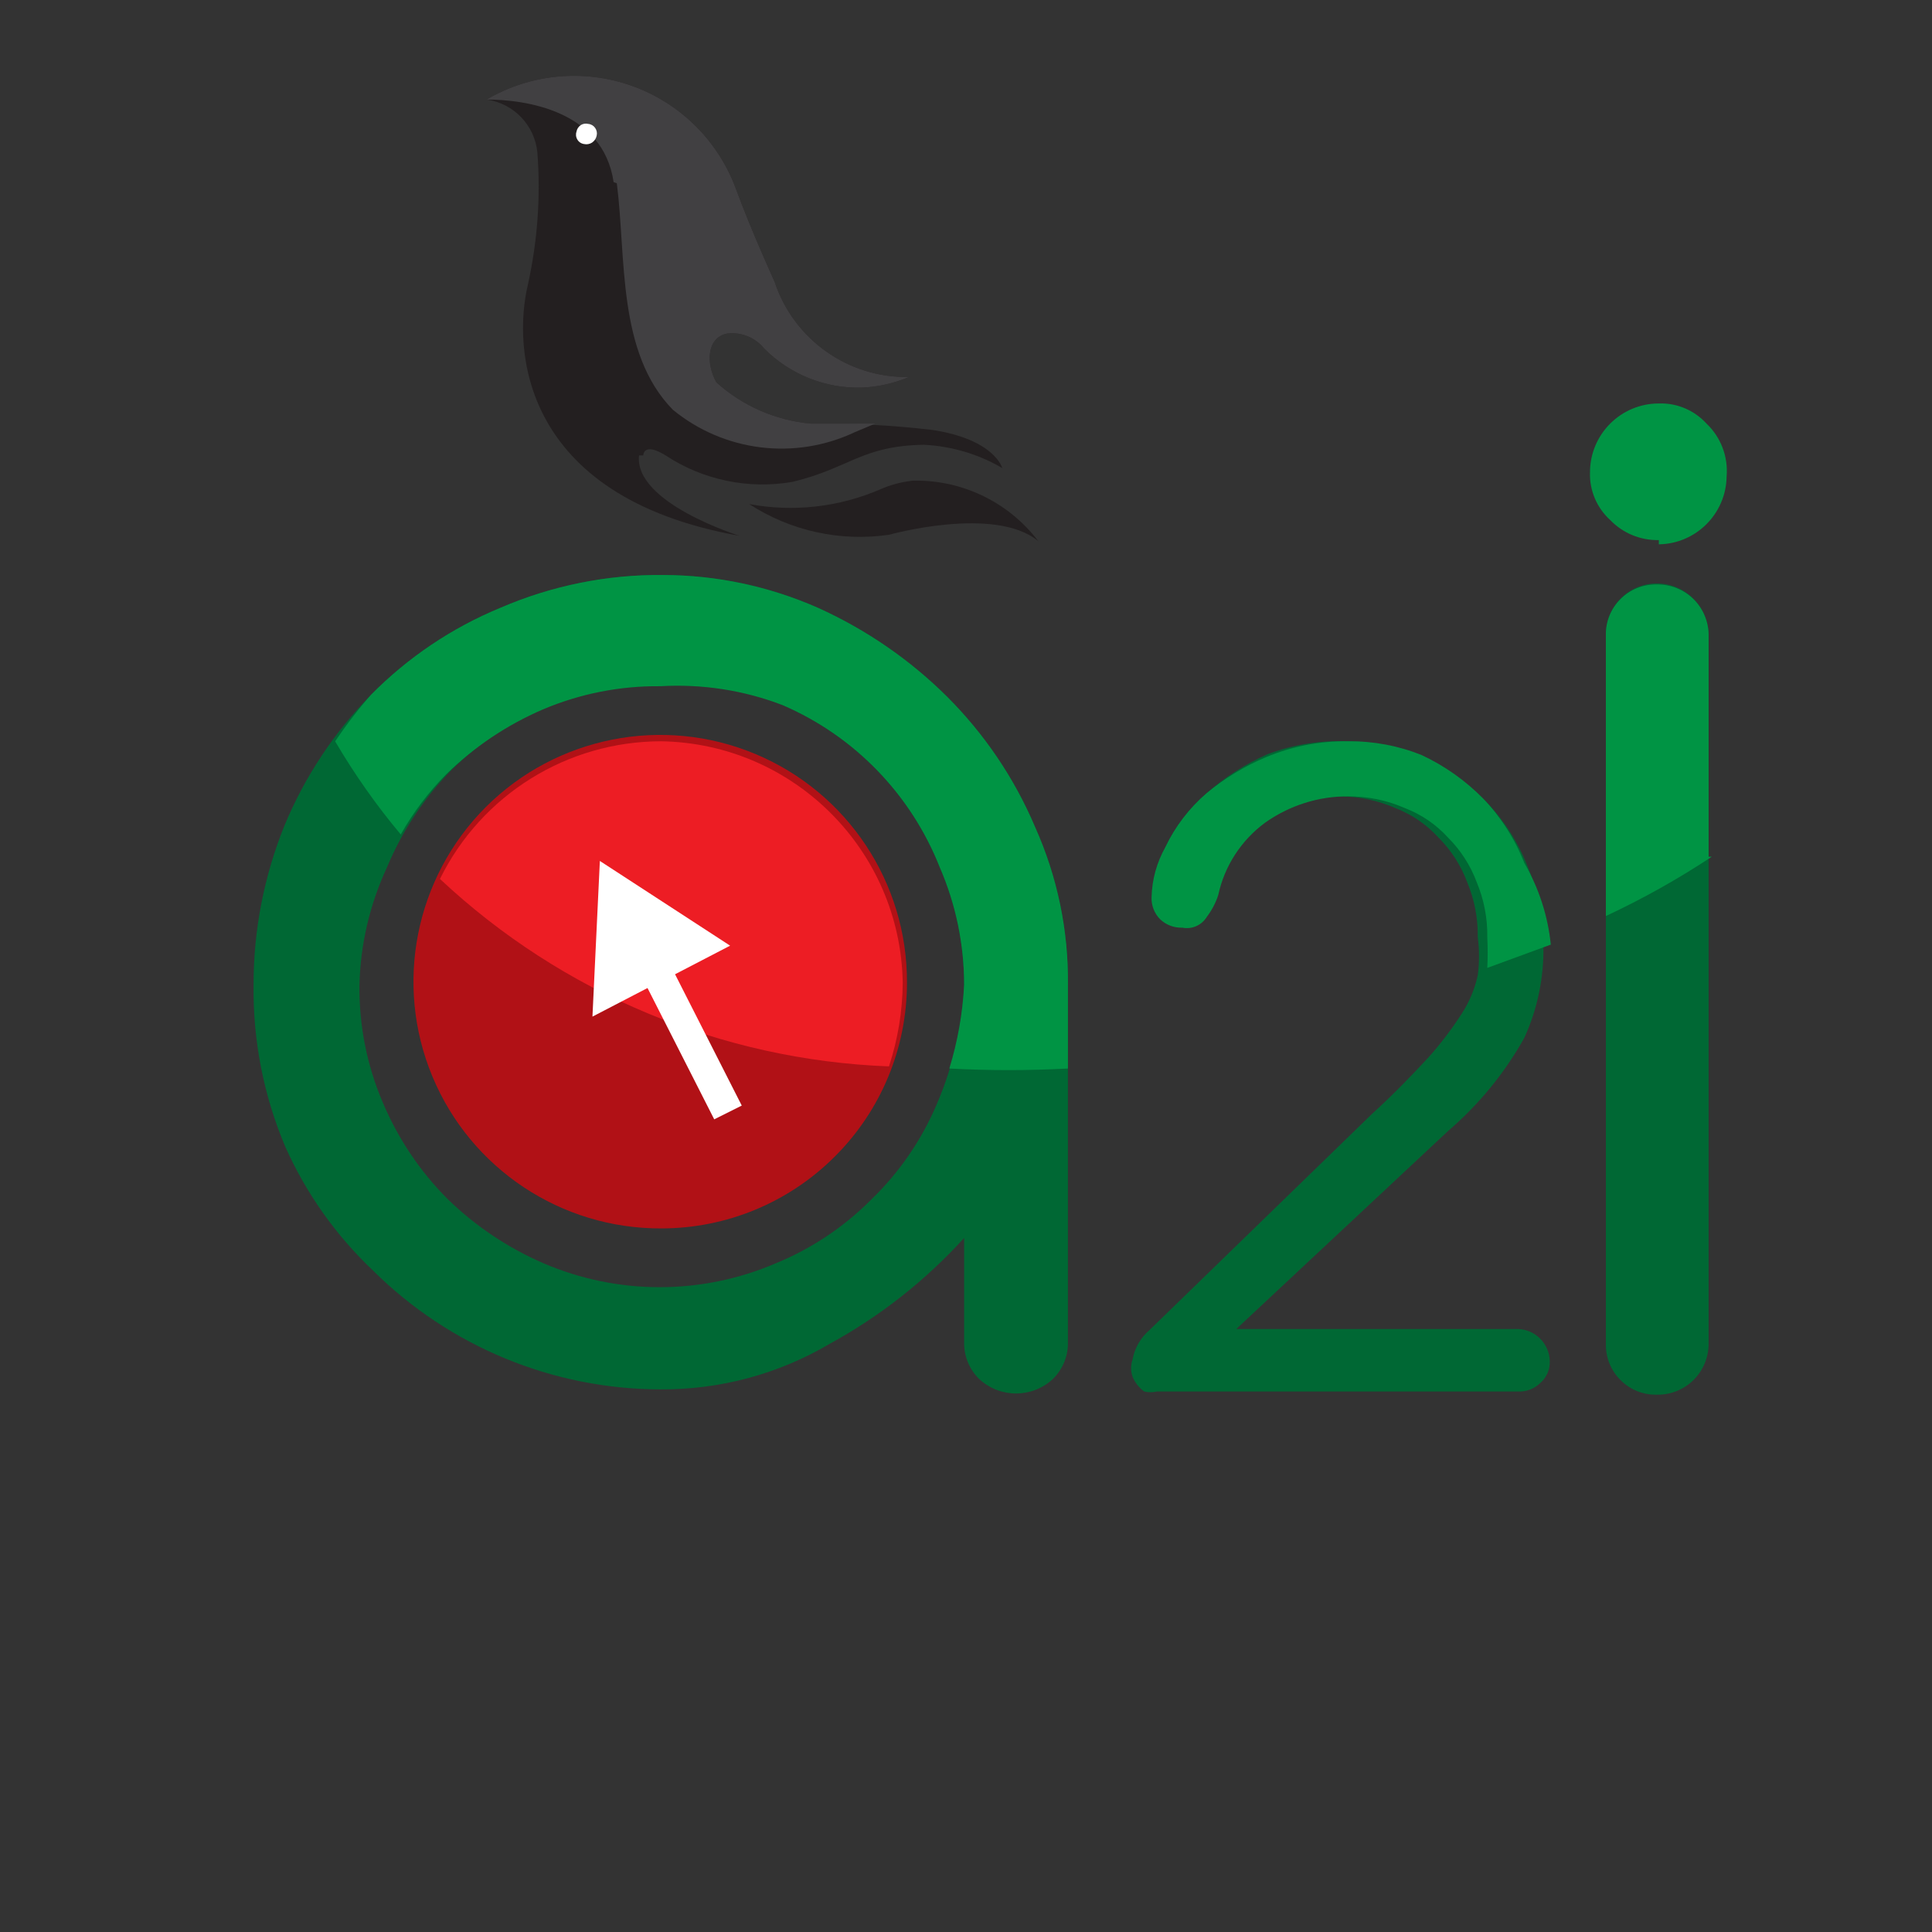 <?xml version="1.0" standalone="no"?>
<!DOCTYPE svg PUBLIC "-//W3C//DTD SVG 1.0//EN" "http://www.w3.org/TR/2001/REC-SVG-20010904/DTD/svg10.dtd">
<svg xmlns="http://www.w3.org/2000/svg" xmlns:xlink="http://www.w3.org/1999/xlink" id="body_1" width="80" height="80">

<rect width="100%" height="100%" fill="#333333" stroke="none"/>

<g transform="matrix(4.385 0 0 4.385 10.5 -0)">
    <path d="M6.71 11.69C 6.345 12.092 5.916 12.43 5.44 12.69C 4.956 12.976 4.402 13.124 3.84 13.12C 2.825 13.118 1.851 12.715 1.13 12C 0.779 11.668 0.497 11.271 0.3 10.83C 0.095 10.346 -0.007 9.825 0 9.3C -0.001 8.786 0.098 8.277 0.29 7.8C 0.481 7.338 0.759 6.917 1.11 6.56C 1.458 6.208 1.872 5.929 2.33 5.74C 2.816 5.53 3.341 5.424 3.87 5.43C 4.373 5.431 4.87 5.537 5.33 5.74C 5.784 5.945 6.197 6.229 6.55 6.58C 6.903 6.933 7.185 7.35 7.38 7.81C 7.59 8.278 7.696 8.787 7.69 9.3L7.69 9.3L7.69 12.67C 7.694 12.801 7.643 12.928 7.55 13.02C 7.353 13.205 7.047 13.205 6.85 13.02C 6.757 12.928 6.706 12.801 6.71 12.67L6.71 12.67L6.71 11.69zM6.71 9.3C 6.71 8.918 6.632 8.54 6.48 8.19C 6.209 7.504 5.677 6.953 5 6.66C 4.649 6.511 4.271 6.436 3.89 6.44C 3.509 6.436 3.131 6.511 2.78 6.66C 2.442 6.806 2.133 7.013 1.87 7.27C 1.61 7.535 1.403 7.847 1.26 8.19C 1.098 8.538 1.009 8.916 1 9.3C 0.995 9.681 1.07 10.06 1.22 10.41C 1.363 10.75 1.57 11.059 1.83 11.32C 2.093 11.577 2.402 11.784 2.74 11.93C 3.439 12.23 4.231 12.23 4.93 11.93C 5.267 11.792 5.573 11.588 5.83 11.33C 6.095 11.075 6.306 10.769 6.45 10.43C 6.605 10.072 6.693 9.689 6.71 9.3" stroke="none" fill="#006834" fill-rule="nonzero" />
    <path d="M6.55 6.58C 6.197 6.229 5.784 5.945 5.33 5.74C 4.87 5.537 4.373 5.431 3.87 5.43C 3.341 5.424 2.816 5.53 2.33 5.74C 1.872 5.929 1.458 6.208 1.11 6.56C 0.987 6.699 0.874 6.846 0.77 7C 0.952 7.31 1.159 7.605 1.39 7.88C 1.507 7.672 1.652 7.48 1.82 7.31C 2.083 7.053 2.392 6.846 2.73 6.7C 3.081 6.551 3.459 6.476 3.84 6.48C 4.235 6.457 4.631 6.518 5 6.66C 5.677 6.953 6.209 7.504 6.48 8.19C 6.632 8.54 6.71 8.918 6.71 9.3C 6.696 9.568 6.649 9.833 6.57 10.09C 6.943 10.11 7.317 10.11 7.69 10.09L7.69 10.09L7.69 9.3C 7.696 8.787 7.59 8.278 7.38 7.81C 7.185 7.35 6.903 6.933 6.55 6.58" stroke="none" fill="#009444" fill-rule="nonzero" />
    <path d="M12.77 6C 12.767 5.871 12.817 5.746 12.907 5.654C 12.997 5.562 13.121 5.51 13.25 5.51C 13.521 5.51 13.74 5.729 13.74 6L13.74 6L13.74 12.69C 13.74 12.819 13.688 12.943 13.596 13.033C 13.504 13.123 13.379 13.173 13.25 13.17C 13.122 13.173 12.998 13.123 12.908 13.032C 12.817 12.942 12.767 12.818 12.77 12.69L12.77 12.69L12.77 6z" stroke="none" fill="#006834" fill-rule="nonzero" />
    <path d="M13.27 5.14C 13.621 5.135 13.905 4.851 13.91 4.5C 13.926 4.313 13.856 4.129 13.72 4C 13.605 3.874 13.441 3.804 13.27 3.81C 12.911 3.81 12.62 4.101 12.62 4.46C 12.614 4.631 12.684 4.795 12.81 4.91C 12.93 5.035 13.097 5.104 13.27 5.1" stroke="none" fill="#009444" fill-rule="nonzero" />
    <path d="M13.74 8.09L13.74 6C 13.74 5.871 13.688 5.747 13.596 5.657C 13.504 5.567 13.379 5.517 13.25 5.52C 13.122 5.517 12.998 5.567 12.908 5.658C 12.817 5.748 12.767 5.872 12.77 6L12.77 6L12.77 8.65C 13.117 8.488 13.451 8.301 13.77 8.09" stroke="none" fill="#009444" fill-rule="nonzero" />
    <path d="M10.56 10.52C 10.78 10.32 10.95 10.14 11.09 9.99C 11.208 9.859 11.315 9.718 11.41 9.57C 11.481 9.46 11.532 9.338 11.56 9.21C 11.576 9.091 11.576 8.969 11.56 8.85C 11.563 8.672 11.529 8.495 11.46 8.33C 11.401 8.172 11.309 8.029 11.19 7.91C 11.077 7.786 10.937 7.69 10.78 7.63C 10.613 7.557 10.432 7.52 10.25 7.52C 9.967 7.518 9.691 7.606 9.46 7.77C 9.236 7.936 9.079 8.177 9.02 8.45C 9.024 8.521 9.017 8.591 9 8.66C 8.956 8.714 8.889 8.743 8.82 8.74C 8.742 8.743 8.666 8.714 8.61 8.66C 8.559 8.602 8.53 8.527 8.53 8.45C 8.522 8.296 8.549 8.142 8.61 8C 8.703 7.805 8.836 7.631 9 7.49C 9.173 7.337 9.369 7.212 9.58 7.12C 9.823 7.03 10.081 6.989 10.34 7C 10.588 7.003 10.834 7.058 11.06 7.16C 11.276 7.261 11.473 7.4 11.64 7.57C 11.808 7.746 11.941 7.953 12.03 8.18C 12.128 8.414 12.179 8.666 12.18 8.92C 12.187 9.223 12.126 9.524 12 9.8C 11.814 10.133 11.57 10.431 11.28 10.68L11.28 10.68L9.28 12.55L11.94 12.55C 12.103 12.555 12.235 12.687 12.24 12.85C 12.244 12.93 12.211 13.008 12.15 13.06C 12.094 13.115 12.018 13.144 11.94 13.14L11.94 13.14L8.53 13.14C 8.49 13.149 8.45 13.149 8.41 13.14C 8.361 13.104 8.323 13.056 8.3 13C 8.282 12.948 8.282 12.892 8.3 12.84C 8.319 12.731 8.376 12.632 8.46 12.56L8.46 12.56L10.56 10.52z" stroke="none" fill="#006834" fill-rule="nonzero" />
    <path d="M12 8.15C 11.911 7.923 11.778 7.716 11.61 7.54C 11.443 7.37 11.246 7.231 11.03 7.13C 10.811 7.042 10.576 6.998 10.34 7C 10.072 6.996 9.807 7.047 9.56 7.15C 9.358 7.235 9.169 7.35 9 7.49C 8.836 7.631 8.703 7.805 8.61 8C 8.529 8.144 8.484 8.305 8.48 8.47C 8.476 8.548 8.505 8.624 8.56 8.68C 8.616 8.734 8.692 8.763 8.77 8.76C 8.86 8.778 8.952 8.738 9 8.66C 9.048 8.597 9.086 8.526 9.11 8.45C 9.169 8.177 9.326 7.936 9.55 7.77C 9.781 7.606 10.057 7.518 10.34 7.52C 10.522 7.52 10.703 7.557 10.87 7.63C 11.027 7.69 11.167 7.786 11.28 7.91C 11.399 8.029 11.491 8.172 11.55 8.33C 11.619 8.495 11.653 8.672 11.65 8.85C 11.655 8.947 11.655 9.043 11.65 9.14L11.65 9.14L12.25 8.92C 12.222 8.648 12.137 8.386 12 8.15" stroke="none" fill="#009444" fill-rule="nonzero" />
    <path d="M6.17 9.28C 6.174 8.336 5.608 7.482 4.736 7.119C 3.865 6.756 2.86 6.955 2.192 7.622C 1.525 8.29 1.326 9.295 1.689 10.166C 2.052 11.038 2.906 11.604 3.85 11.6C 4.465 11.6 5.055 11.356 5.49 10.92C 5.926 10.485 6.17 9.895 6.17 9.28" stroke="none" fill="#B11116" fill-rule="nonzero" />
    <path d="M3.85 7C 2.963 7 2.152 7.504 1.76 8.3C 2.914 9.382 4.42 10.01 6 10.07C 6.084 9.815 6.128 9.549 6.13 9.28C 6.109 8.03 5.1 7.021 3.85 7" stroke="none" fill="#ED1D24" fill-rule="nonzero" />
    <path d="M4.61 10.44L3.98 9.2L4.5 8.93L3.27 8.13L3.2 9.6L3.72 9.33L4.35 10.57L4.61 10.44L4.61 10.44" stroke="none" fill="#FFFFFF" fill-rule="nonzero" />
    <path d="M3.68 4.3C 3.68 4.3 3.68 4.17 3.89 4.3C 4.243 4.533 4.673 4.623 5.09 4.55C 5.63 4.42 5.74 4.21 6.33 4.2C 6.591 4.213 6.845 4.288 7.07 4.42C 7.07 4.42 7 4.15 6.41 4.06C 6.028 4.015 5.644 3.995 5.26 4C 4.929 3.969 4.617 3.833 4.37 3.61C 4.27 3.43 4.28 3.19 4.47 3.15C 4.603 3.133 4.735 3.186 4.82 3.29C 5.065 3.537 5.402 3.672 5.75 3.66C 5.901 3.653 6.05 3.619 6.19 3.56C 5.615 3.571 5.1 3.206 4.92 2.66C 4.92 2.66 4.7 2.18 4.55 1.77C 4.38 1.321 4.021 0.969 3.568 0.809C 3.115 0.649 2.614 0.697 2.2 0.94C 2.456 0.976 2.655 1.182 2.68 1.44C 2.712 1.859 2.681 2.28 2.59 2.69C 2.45 3.28 2.51 4.69 4.59 5.06C 4.59 5.06 3.59 4.75 3.64 4.3" stroke="none" fill="#231F20" fill-rule="nonzero" />
    <path d="M6.22 4.54C 6.116 4.551 6.015 4.578 5.92 4.62C 5.53 4.789 5.098 4.838 4.68 4.76C 5.07 5.013 5.539 5.117 6 5.05C 6 5.05 7 4.77 7.41 5.11C 7.122 4.731 6.666 4.518 6.19 4.54" stroke="none" fill="#231F20" fill-rule="nonzero" />
    <path d="M3.43 1.73C 3.52 2.43 3.43 3.33 3.96 3.87C 4.445 4.267 5.114 4.348 5.68 4.08L5.68 4.08L5.87 4C 5.63 4 5.47 4 5.26 4C 4.929 3.969 4.617 3.833 4.37 3.61C 4.27 3.43 4.28 3.19 4.47 3.15C 4.603 3.133 4.735 3.186 4.82 3.29C 5.065 3.537 5.402 3.672 5.75 3.66C 5.901 3.653 6.05 3.619 6.19 3.56C 5.615 3.571 5.1 3.206 4.92 2.66C 4.92 2.66 4.7 2.18 4.55 1.77C 4.38 1.321 4.021 0.969 3.568 0.809C 3.115 0.649 2.614 0.697 2.2 0.94C 2.56 0.94 3.3 1.04 3.4 1.72" stroke="none" fill="#414042" fill-rule="nonzero" />
    <path d="M3.24 1.28C 3.246 1.255 3.24 1.228 3.225 1.207C 3.21 1.186 3.186 1.172 3.16 1.17C 3.136 1.164 3.111 1.168 3.09 1.181C 3.069 1.195 3.055 1.216 3.05 1.24C 3.041 1.265 3.043 1.293 3.057 1.317C 3.07 1.34 3.093 1.356 3.12 1.36C 3.147 1.366 3.174 1.361 3.197 1.346C 3.22 1.33 3.235 1.307 3.24 1.28" stroke="none" fill="#FFFFFF" fill-rule="nonzero" />
</g>
</svg>